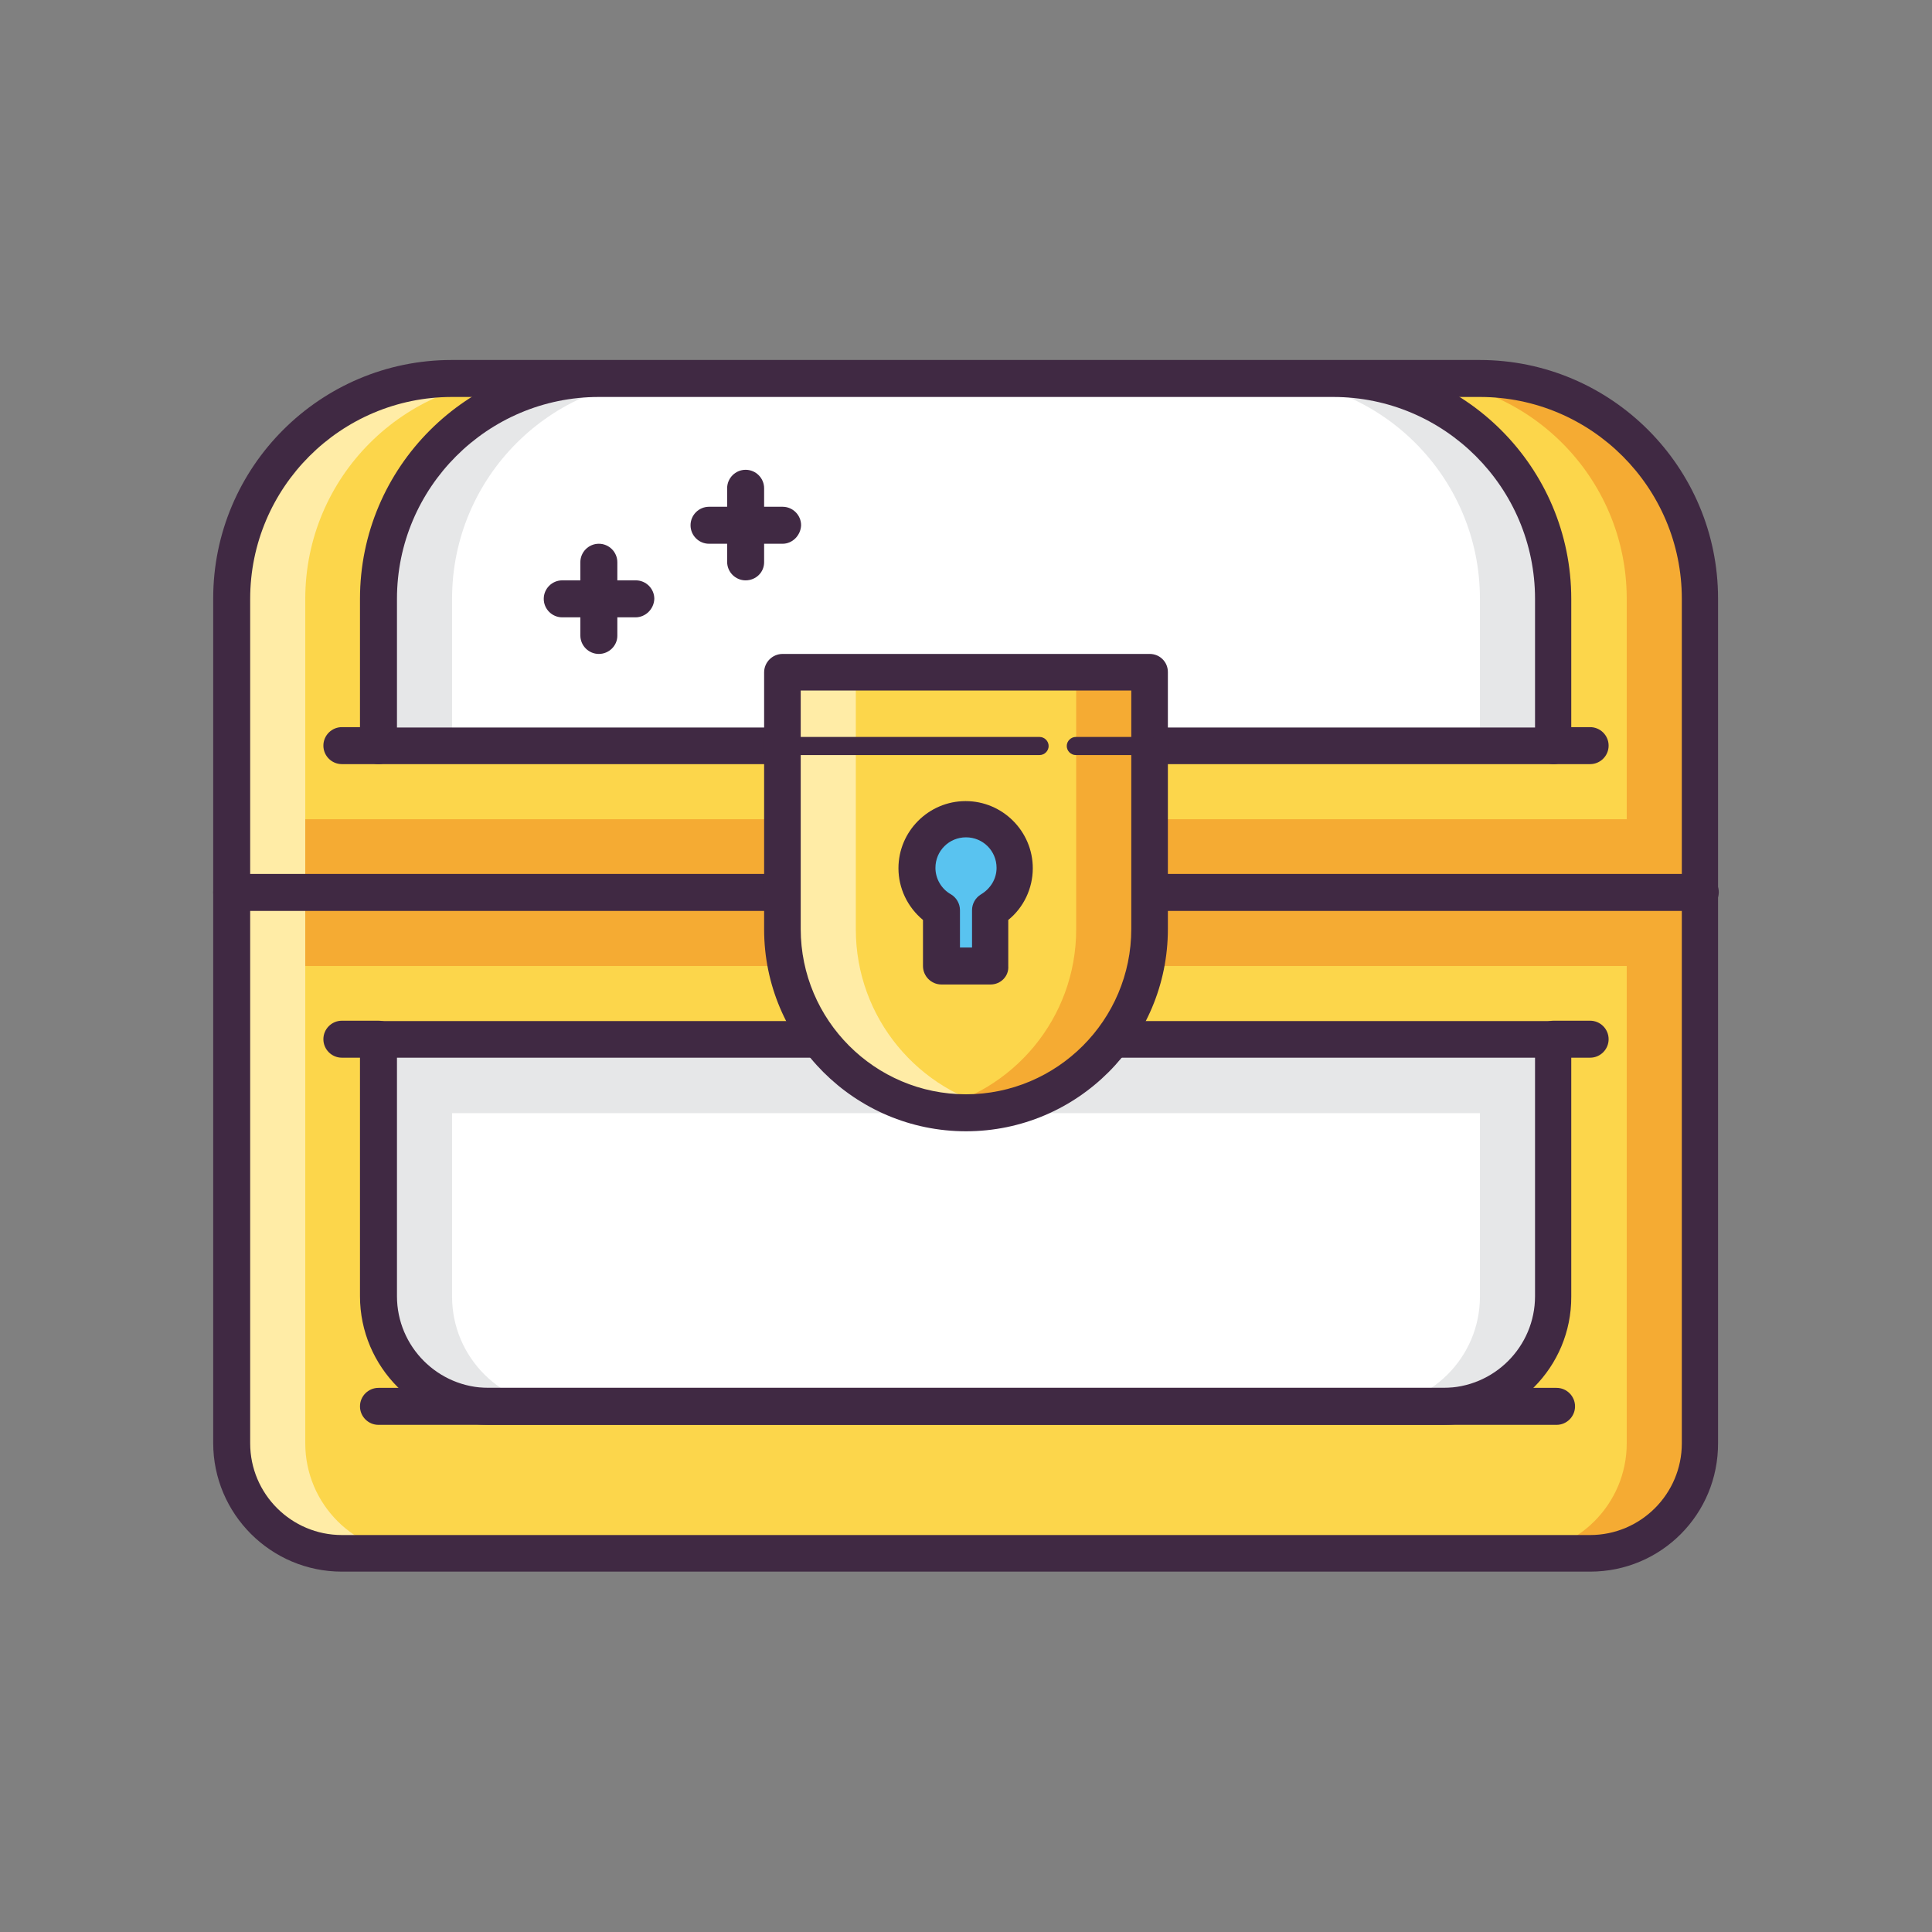 <?xml version="1.0" standalone="no"?><!DOCTYPE svg PUBLIC "-//W3C//DTD SVG 1.1//EN" "http://www.w3.org/Graphics/SVG/1.1/DTD/svg11.dtd"><svg t="1694998158700" class="icon" viewBox="0 0 1024 1024" version="1.1" xmlns="http://www.w3.org/2000/svg" p-id="6303" xmlns:xlink="http://www.w3.org/1999/xlink" width="200" height="200"><rect x="0" y="0" width="1024" height="1024" fill="#808080" stroke="none"/><path d="M901.2 317.4c0-64.4-52.2-116.8-116.8-116.8H239.6c-64.4 0-116.8 52.2-116.8 116.8v447.6c0 32.2 26.2 58.4 58.4 58.4h661.6c32.2 0 58.4-26.2 58.4-58.4V317.4z" fill="#FCD64B" p-id="6304"></path><path d="M784.4 200.6h-39c64.4 0 116.8 52.2 116.8 116.8v447.6c0 32.2-26.2 58.4-58.4 58.4h39c32.2 0 58.4-26.2 58.4-58.4V317.4c0-64.4-52.4-116.8-116.8-116.8z" fill="#F5AB33" p-id="6305"></path><path d="M239.6 200.6h39c-64.4 0-116.8 52.2-116.8 116.8v447.6c0 32.2 26.2 58.4 58.4 58.4H181.2c-32.2 0-58.4-26.2-58.4-58.4V317.4c0-64.4 52.4-116.8 116.8-116.8z" fill="#FFECA6" p-id="6306"></path><path d="M161.8 434.2h739.4V512H161.8z" fill="#F5AB33" p-id="6307"></path><path d="M842.8 833H181.2c-37.6 0-68.2-30.6-68.2-68.2V317.2c0-69.8 56.8-126.4 126.4-126.4h544.8c69.8 0 126.4 56.8 126.4 126.4v447.6c0.2 37.8-30.2 68.2-67.8 68.2zM239.6 210.4c-59 0-107 48-107 107v447.6c0 26.8 21.8 48.6 48.6 48.6h661.6c26.8 0 48.6-21.8 48.6-48.6V317.4h9.8-9.8c0-59-48-107-107-107H239.6z" fill="#402943" p-id="6308"></path><path d="M122.8 473h778.4" fill="#FFFFFF" p-id="6309"></path><path d="M901.2 482.8H122.8c-5.4 0-9.8-4.4-9.8-9.8s4.4-9.8 9.8-9.8h778.4c5.4 0 9.8 4.4 9.8 9.8-0.2 5.4-4.4 9.8-9.8 9.8z" fill="#402943" p-id="6310"></path><path d="M200.6 551v136.2c0 32.2 26.2 58.4 58.4 58.4h506c32.2 0 58.4-26.2 58.4-58.4v-136.2H200.6z" fill="#FFFFFF" p-id="6311"></path><path d="M784.4 551v136.2c0 32.2-26.2 58.4-58.4 58.4h39c32.2 0 58.4-26.2 58.4-58.4v-136.2h-39zM239.6 551v136.2c0 32.2 26.2 58.4 58.4 58.4h-39c-32.2 0-58.4-26.2-58.4-58.4v-136.2h39z" fill="#E6E7E8" p-id="6312"></path><path d="M200.6 551h622.6V590H200.6z" fill="#E6E7E8" p-id="6313"></path><path d="M765 755.2h-506c-37.6 0-68.2-30.6-68.2-68.2v-136.2c0-2.6 1-5 2.8-6.8 1.8-1.8 4.2-2.8 6.8-2.8h622.6c5.4 0 9.8 4.4 9.8 9.8v136.2c0.2 37.4-30.2 68-67.8 68z m-554.6-194.6v126.4c0 26.8 21.8 48.6 48.6 48.6h506c26.8 0 48.6-21.8 48.6-48.6v-126.4H210.4z" fill="#402943" p-id="6314"></path><path d="M823.4 395.2v-77.8c0-64.4-52.2-116.8-116.8-116.8H317.4c-64.4 0-116.8 52.2-116.8 116.8v77.8h622.8z" fill="#FFFFFF" p-id="6315"></path><path d="M706.6 200.6h-39c64.4 0 116.8 52.2 116.8 116.8v77.8h39v-77.8c0-64.4-52.4-116.8-116.8-116.8zM317.4 200.6h39c-64.4 0-116.8 52.2-116.8 116.8v77.8h-39v-77.8c0-64.4 52.4-116.8 116.8-116.8z" fill="#E6E7E8" p-id="6316"></path><path d="M823.4 405H200.6c-5.4 0-9.8-4.4-9.8-9.8v-77.8c0-69.8 56.8-126.4 126.4-126.4h389.2c69.8 0 126.4 56.8 126.4 126.4v77.8c0.2 5.4-4 9.8-9.4 9.8z m-613-19.4h603.2v-68.2c0-59-48-107-107-107H317.4c-59 0-107 48-107 107v68.2z" fill="#402943" p-id="6317"></path><path d="M609.2 492.6c0 53.8-43.6 97.2-97.2 97.2s-97.2-43.6-97.2-97.2v-136.2h194.6l-0.2 136.2z" fill="#FCD64B" p-id="6318"></path><path d="M570.4 356.4v136.2c0 47-33.4 86.4-77.8 95.4 6.2 1.2 12.8 2 19.4 2 53.8 0 97.2-43.6 97.2-97.2v-136.2h-38.8z" fill="#F5AB33" p-id="6319"></path><path d="M453.6 356.4v136.2c0 47 33.4 86.4 77.8 95.4-6.2 1.2-12.8 2-19.4 2-53.8 0-97.2-43.6-97.2-97.2v-136.2h38.8z" fill="#FFECA6" p-id="6320"></path><path d="M512 599.6c-59 0-107-48-107-107v-136.2c0-5.4 4.4-9.8 9.8-9.8h194.6c2.6 0 5 1 6.8 2.8 1.8 1.8 2.8 4.2 2.8 6.8v136.2c0 59.2-48 107.2-107 107.2zM424.4 366v126.4c0 48.2 39.2 87.6 87.6 87.6 48.2 0 87.6-39.2 87.6-87.6V366h-175.2z" fill="#402943" p-id="6321"></path><path d="M551 400.2h-136.2c-2.6 0-4.8-2.2-4.8-4.8 0-2.6 2.2-4.8 4.8-4.8h136.2c2.6 0 4.8 2.2 4.8 4.8 0 2.6-2.2 4.8-4.8 4.8z" fill="#402943" p-id="6322"></path><path d="M609.2 400.2h-39c-2.6 0-4.8-2.2-4.8-4.8s2.2-4.8 4.8-4.8h39c2.6 0 4.8 2.2 4.8 4.8s-2 4.8-4.8 4.8z" fill="#402943" p-id="6323"></path><path d="M538 460.2c0-14.4-11.6-26-26-26s-26 11.6-26 26c0 9.6 5.2 18 13 22.4V512h26v-29.4c7.8-4.6 13-12.8 13-22.4z" fill="#59C3F0" p-id="6324"></path><path d="M525 521.8h-26c-5.4 0-9.8-4.4-9.8-9.8v-24.4c-8.2-6.8-13-16.8-13-27.4 0-19.6 16-35.6 35.6-35.6s35.6 16 35.6 35.6c0 10.6-4.8 20.8-13 27.4V512c0.4 5.4-4 9.8-9.4 9.8z m-16.2-19.6h6.4v-19.8c0-3.4 1.8-6.6 4.8-8.4 5-3 8.2-8.2 8.2-14 0-9-7.2-16.2-16.2-16.2s-16.2 7.2-16.2 16.2c0 5.8 3.2 11.2 8.2 14 3 1.8 4.8 5 4.8 8.4v19.8z" fill="#402943" p-id="6325"></path><path d="M200.6 560.6h-19.4c-5.4 0-9.8-4.4-9.8-9.8s4.4-9.8 9.8-9.8h19.4c5.4 0 9.8 4.4 9.8 9.8s-4.4 9.8-9.8 9.8zM842.8 560.6h-19.4c-5.4 0-9.8-4.4-9.8-9.8s4.4-9.8 9.8-9.8h19.4c5.4 0 9.8 4.4 9.8 9.8s-4.4 9.8-9.8 9.8z" fill="#402943" p-id="6326"></path><path d="M200.6 405h-19.4c-5.4 0-9.8-4.4-9.8-9.8s4.4-9.8 9.8-9.8h19.4c5.4 0 9.8 4.4 9.8 9.8s-4.4 9.8-9.8 9.8zM842.8 405h-19.4c-5.4 0-9.8-4.4-9.8-9.8s4.4-9.8 9.8-9.8h19.4c5.4 0 9.8 4.4 9.8 9.8s-4.4 9.8-9.8 9.8z" fill="#402943" p-id="6327"></path><path d="M825 755.2H200.6c-5.4 0-9.8-4.4-9.8-9.8s4.4-9.8 9.8-9.8h624.4c5.4 0 9.8 4.4 9.8 9.8s-4.4 9.8-9.8 9.8z" fill="#402943" p-id="6328"></path><path d="M317.4 346.6c-5.4 0-9.8-4.4-9.8-9.8V298c0-5.4 4.4-9.8 9.8-9.8s9.8 4.4 9.8 9.8v39c0 5.2-4.4 9.6-9.8 9.6z" fill="#402943" p-id="6329"></path><path d="M336.8 327.2H298c-5.4 0-9.8-4.4-9.8-9.8s4.4-9.8 9.8-9.8h39c5.4 0 9.8 4.4 9.8 9.8-0.2 5.4-4.6 9.8-10 9.8z" fill="#402943" p-id="6330"></path><path d="M395.2 307.6c-5.4 0-9.8-4.4-9.8-9.8v-39c0-5.4 4.4-9.8 9.8-9.8s9.8 4.4 9.8 9.8V298c0 5.4-4.4 9.6-9.8 9.6z" fill="#402943" p-id="6331"></path><path d="M414.8 288.2h-39c-5.4 0-9.8-4.4-9.8-9.8s4.4-9.8 9.8-9.8h39c5.4 0 9.8 4.4 9.8 9.8-0.2 5.4-4.6 9.8-9.8 9.8z" fill="#402943" p-id="6332"></path></svg>
